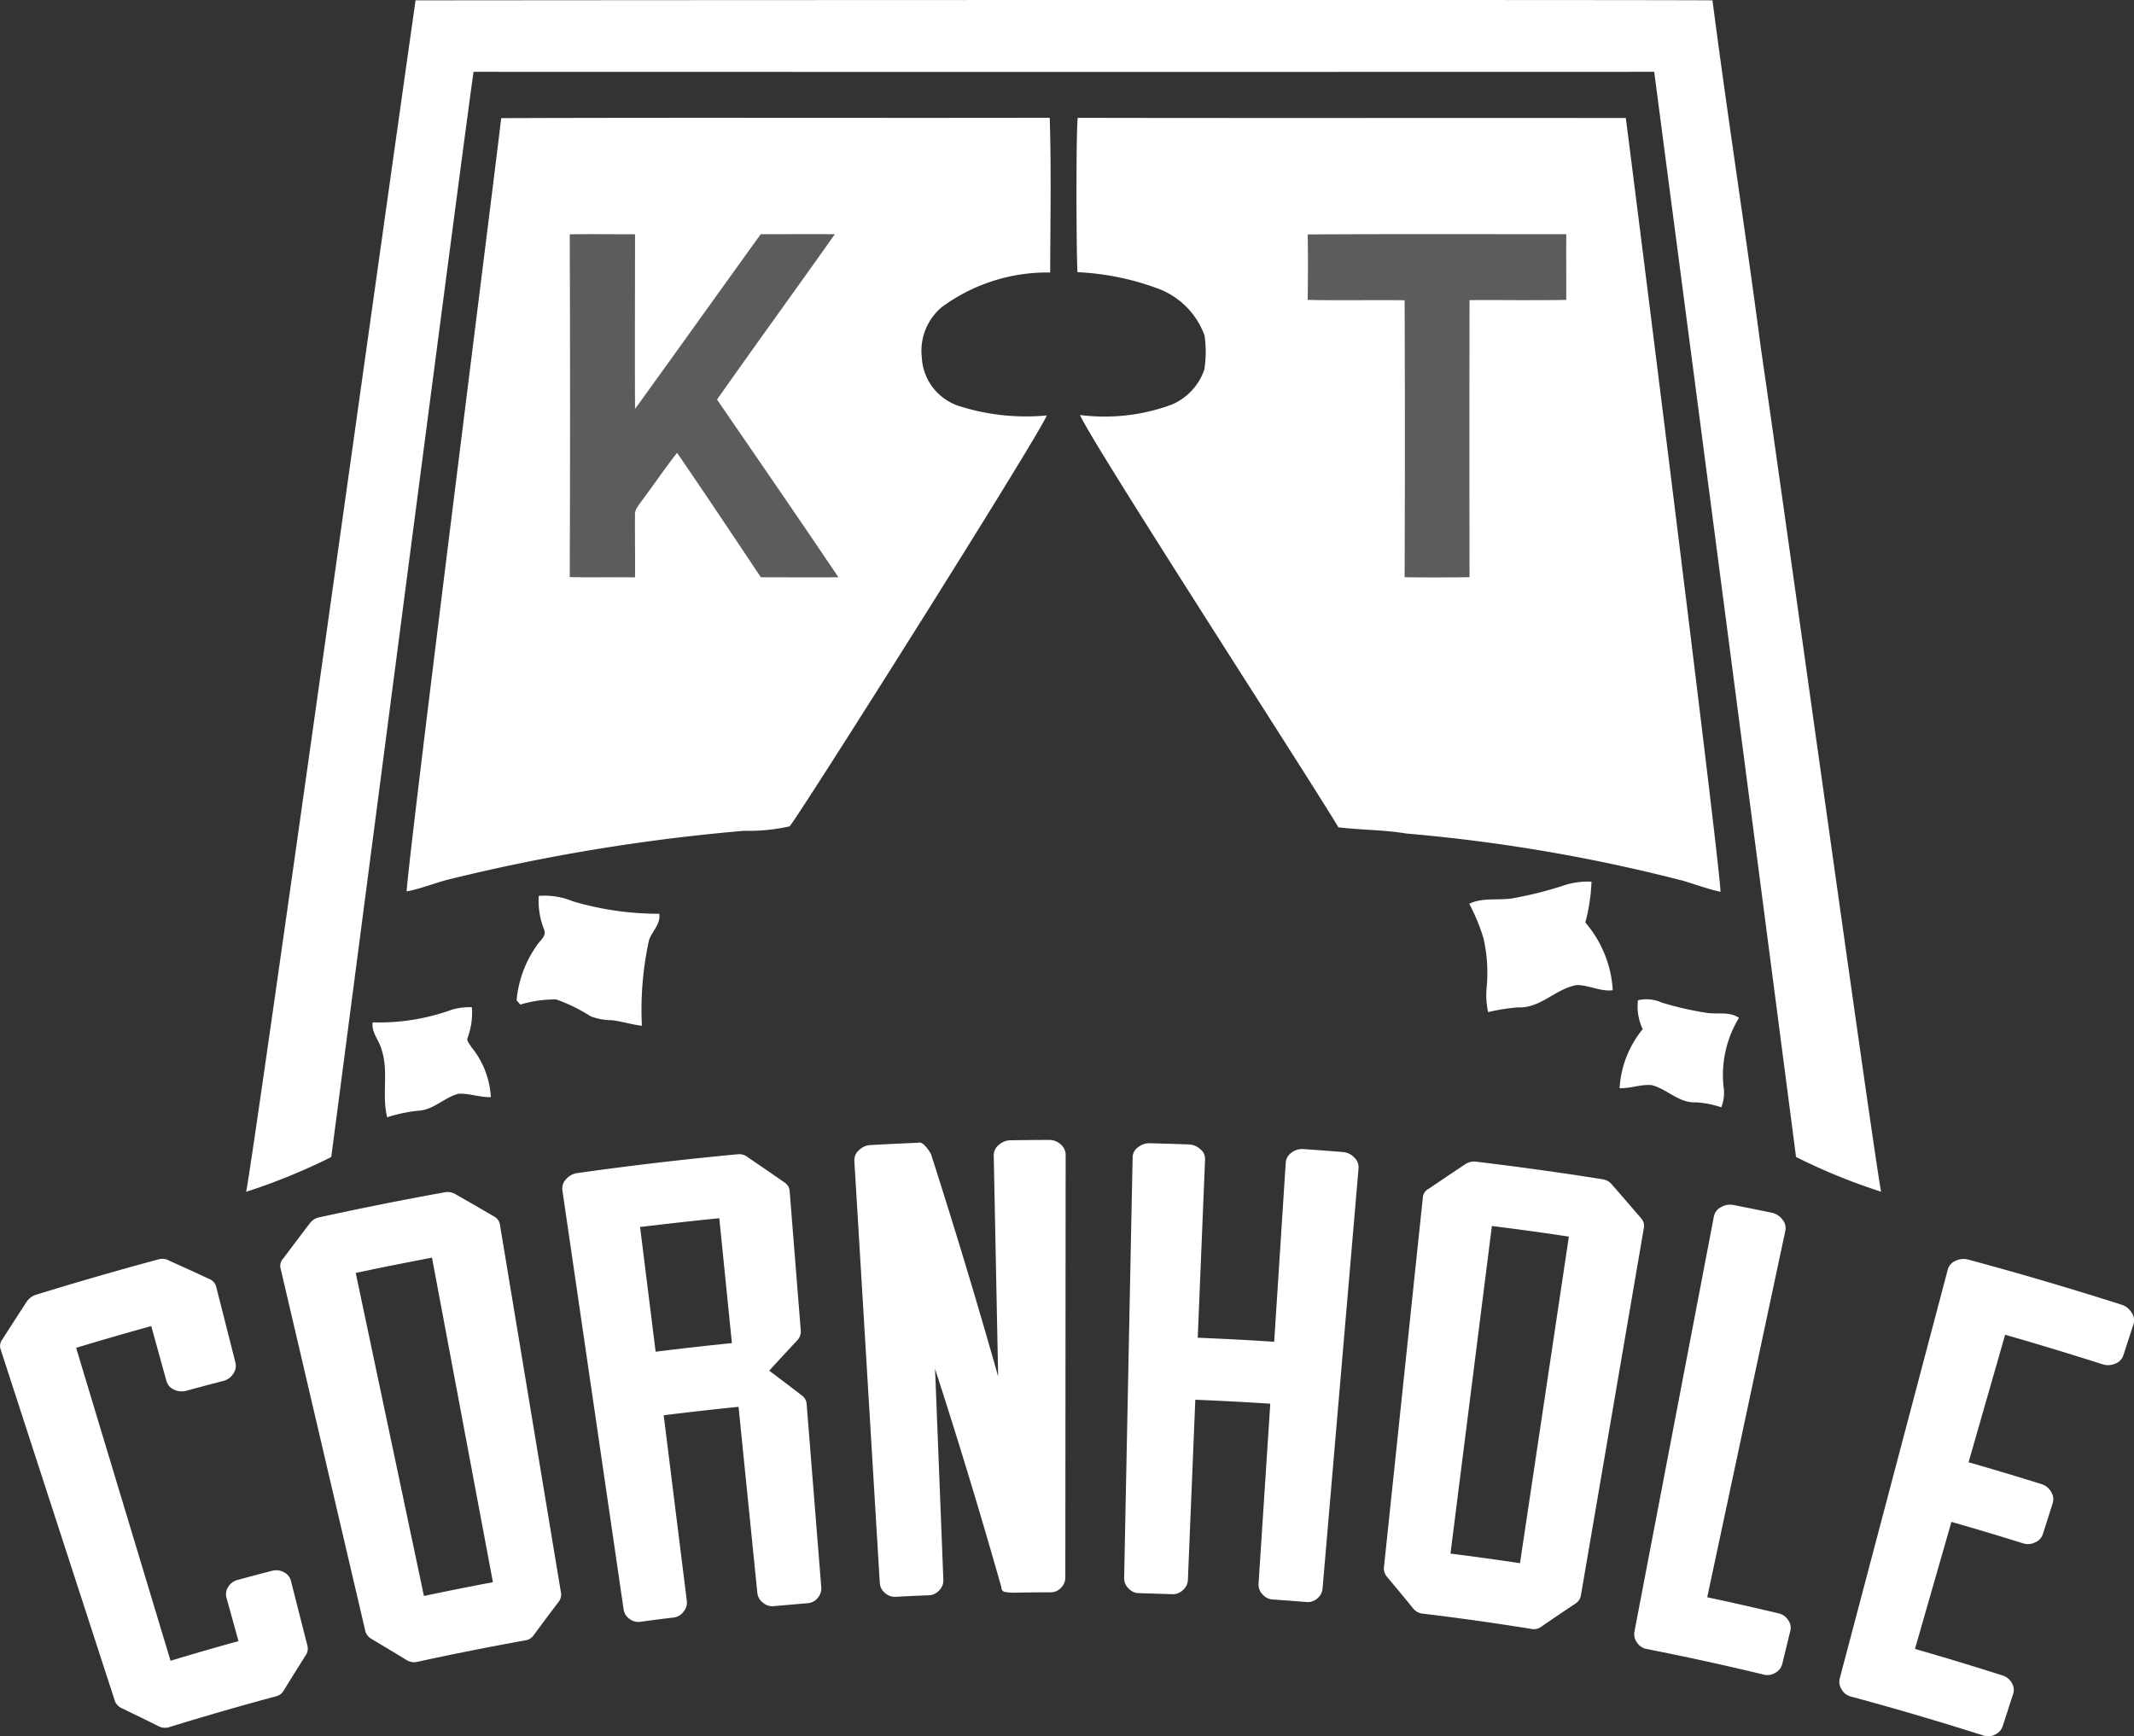 <svg xmlns="http://www.w3.org/2000/svg" width="72.75" height="59.202" viewBox="0 0 72.75 59.202">
  <rect x="0" y="0" width="72.75" height="59.202" fill="#333333" stroke="none"/>
  <g id="Group_33648" data-name="Group 33648" transform="translate(-258.518 -234.466)">
    <g id="Group_3115" data-name="Group 3115" transform="translate(258.518 273.328)">
      <path id="Path_16505" data-name="Path 16505" d="M264.274,587.793a.475.475,0,0,1-.339-.03q-.627-.312-1.261-.616a.464.464,0,0,1-.233-.23l-3.908-12.028a.366.366,0,0,1,.072-.329q.4-.63.811-1.258a.613.613,0,0,1,.3-.246q2.1-.649,4.213-1.218a.48.48,0,0,1,.367.052q.69.309,1.372.627a.379.379,0,0,1,.217.245l.66,2.6a.466.466,0,0,1-.074.377.568.568,0,0,1-.35.249q-.626.162-1.251.332a.6.6,0,0,1-.417-.037.448.448,0,0,1-.262-.3l-.517-1.868q-1.284.355-2.561.741l3.219,10.67q1.155-.349,2.316-.67l-.409-1.479a.451.451,0,0,1,.058-.368.528.528,0,0,1,.326-.24q.588-.16,1.177-.312a.536.536,0,0,1,.393.049.442.442,0,0,1,.241.289L269,585.02a.4.4,0,0,1-.057.315q-.38.6-.75,1.2a.416.416,0,0,1-.254.2Q266.1,587.229,264.274,587.793Z" transform="translate(-258.518 -567.764)" fill="#fff"/>
      <path id="Path_16506" data-name="Path 16506" d="M338.271,569.92a.471.471,0,0,1-.333-.059q-.6-.364-1.2-.722a.467.467,0,0,1-.212-.249l-2.9-12.41a.366.366,0,0,1,.1-.321q.448-.6.906-1.2a.532.532,0,0,1,.323-.2q2.135-.467,4.282-.854a.508.508,0,0,1,.357.067q.66.375,1.312.757a.379.379,0,0,1,.2.262l2.085,12.572a.4.4,0,0,1-.083.309q-.427.563-.844,1.129a.413.413,0,0,1-.268.179Q340.127,569.515,338.271,569.92Zm.247-2.25q1.174-.248,2.352-.469l-2.077-11.065q-1.3.245-2.6.52Z" transform="translate(-324.066 -552.117)" fill="#fff"/>
      <path id="Path_16507" data-name="Path 16507" d="M411.8,559.674a.492.492,0,0,1-.371-.1.476.476,0,0,1-.2-.321l-2.089-14.3a.45.45,0,0,1,.127-.369.6.6,0,0,1,.379-.209q2.734-.386,5.481-.643a.475.475,0,0,1,.351.114q.623.422,1.238.85a.38.38,0,0,1,.172.278l.381,4.782a.437.437,0,0,1-.117.317q-.485.517-.96,1.039.561.42,1.113.845a.389.389,0,0,1,.162.279l.5,6.263a.489.489,0,0,1-.119.358.482.482,0,0,1-.346.183q-.579.049-1.158.1a.491.491,0,0,1-.366-.118.477.477,0,0,1-.19-.33l-.641-6.348q-1.277.129-2.552.288l.789,6.331a.477.477,0,0,1-.112.364.491.491,0,0,1-.33.2Q412.367,559.594,411.8,559.674Zm.52-9.209q1.3-.162,2.6-.294l-.43-4.258q-1.352.137-2.7.3Z" transform="translate(-389.969 -543.24)" fill="#fff"/>
      <path id="Path_16508" data-name="Path 16508" d="M488.841,555.506a.49.49,0,0,1-.36-.133.476.476,0,0,1-.176-.337l-.868-14.4a.449.449,0,0,1,.157-.357.6.6,0,0,1,.395-.176q.807-.045,1.615-.078.111-.037.239.1a1.219,1.219,0,0,1,.209.291q1.213,3.777,2.288,7.576-.075-3.771-.151-7.541a.45.45,0,0,1,.172-.351.6.6,0,0,1,.4-.16q.658-.01,1.316-.012a.566.566,0,0,1,.395.153.459.459,0,0,1,.169.347l-.011,14.423a.49.49,0,0,1-.148.347.463.463,0,0,1-.343.154q-.572,0-1.145.011a1.857,1.857,0,0,1-.434-.025.149.149,0,0,1-.11-.159q-1.059-3.735-2.261-7.446.142,3.6.283,7.2a.477.477,0,0,1-.142.353.491.491,0,0,1-.345.168Q489.413,555.474,488.841,555.506Z" transform="translate(-458.312 -539.924)" fill="#fff"/>
      <path id="Path_16509" data-name="Path 16509" d="M560.229,556.181a.49.49,0,0,1-.348-.162.476.476,0,0,1-.148-.35q.144-7.178.289-14.356a.428.428,0,0,1,.185-.335.619.619,0,0,1,.407-.136q.657.017,1.314.04a.62.62,0,0,1,.4.161.428.428,0,0,1,.164.346l-.25,6.084q1.3.053,2.606.138l.394-6.109a.459.459,0,0,1,.191-.335.59.59,0,0,1,.423-.125q.666.046,1.331.1a.6.6,0,0,1,.39.186.451.451,0,0,1,.148.361q-.614,7.169-1.228,14.339a.489.489,0,0,1-.177.333.482.482,0,0,1-.372.123q-.579-.047-1.159-.087a.49.49,0,0,1-.341-.177.476.476,0,0,1-.133-.357q.2-3.07.4-6.141-1.277-.082-2.556-.135-.126,3.075-.253,6.149a.477.477,0,0,1-.17.341.489.489,0,0,1-.358.14Q560.8,556.2,560.229,556.181Z" transform="translate(-521.41 -540.725)" fill="#fff"/>
      <path id="Path_16510" data-name="Path 16510" d="M630.625,561.128a.468.468,0,0,1-.294-.165q-.441-.539-.891-1.075a.466.466,0,0,1-.118-.3l1.333-12.674a.367.367,0,0,1,.2-.271q.618-.421,1.244-.836a.53.53,0,0,1,.37-.086q2.161.258,4.315.6a.508.508,0,0,1,.315.181q.5.571.991,1.146a.378.378,0,0,1,.1.312l-2.152,12.561a.4.4,0,0,1-.18.264q-.588.391-1.167.79a.413.413,0,0,1-.312.081Q632.5,561.352,630.625,561.128Zm.969-2.045q1.186.15,2.37.327l1.666-11.134q-1.31-.2-2.624-.362Z" transform="translate(-582.146 -544.975)" fill="#fff"/>
      <path id="Path_16511" data-name="Path 16511" d="M696.825,572.455a.493.493,0,0,1-.318-.218.476.476,0,0,1-.088-.371L699.13,557.7a.448.448,0,0,1,.241-.307.6.6,0,0,1,.428-.073q.649.127,1.3.262a.6.6,0,0,1,.366.234.45.45,0,0,1,.1.377l-2.664,12.5q1.223.261,2.441.551a.52.52,0,0,1,.317.226.445.445,0,0,1,.075.367l-.275,1.13a.476.476,0,0,1-.234.3.5.5,0,0,1-.38.067Q698.841,572.851,696.825,572.455Z" transform="translate(-640.7 -555.096)" fill="#fff"/>
      <path id="Path_16512" data-name="Path 16512" d="M751.729,586.771a.5.5,0,0,1-.3-.24.474.474,0,0,1-.063-.376l3.684-13.945a.449.449,0,0,1,.263-.29.609.609,0,0,1,.433-.043q2.627.708,5.229,1.539a.614.614,0,0,1,.342.271.449.449,0,0,1,.064.386l-.349,1.075a.453.453,0,0,1-.276.276.6.6,0,0,1-.43.023q-1.655-.529-3.322-1.007l-1.247,4.347q1.249.358,2.491.746a.558.558,0,0,1,.322.262.458.458,0,0,1,.057.382l-.337,1.062a.463.463,0,0,1-.265.28.548.548,0,0,1-.408.033q-1.218-.381-2.444-.732l-1.243,4.332q1.507.432,3,.91a.524.524,0,0,1,.3.249.444.444,0,0,1,.048.372l-.359,1.106a.475.475,0,0,1-.257.282.5.5,0,0,1-.386.037Q754.015,587.387,751.729,586.771Z" transform="translate(-688.647 -567.793)" fill="#fff"/>
    </g>
    <g id="Group_3122" data-name="Group 3122" transform="translate(266.915 234.466)">
      <g id="Group_3116" data-name="Group 3116" transform="translate(11.028 7.985)">
        <path id="Path_16513" data-name="Path 16513" d="M411.2,297.24c.741-.017,1.481,0,2.222-.008,0,1.986,0,3.972,0,5.957,1.434-1.982,2.854-3.974,4.285-5.958.842,0,1.683,0,2.524,0-1.331,1.883-2.689,3.748-4.014,5.635,1.382,2.017,2.772,4.029,4.137,6.058-.88.006-1.761,0-2.641,0-.947-1.419-1.893-2.838-2.857-4.245-.421.54-.806,1.105-1.215,1.653-.092.139-.228.272-.22.452-.014.714,0,1.427,0,2.142-.741,0-1.481.008-2.222-.008Q411.219,303.082,411.2,297.24Z" transform="translate(-411.2 -297.23)" fill="#5c5c5c"/>
        <path id="Path_16514" data-name="Path 16514" d="M608.887,297.238c2.941-.018,5.883-.009,8.824,0-.008.746-.007,1.492,0,2.236-1.1.022-2.2,0-3.3.008q-.01,4.723,0,9.447c-.736,0-1.473.009-2.209,0q.013-4.72,0-9.441c-1.1-.011-2.205.014-3.307-.015C608.9,298.723,608.9,297.98,608.887,297.238Z" transform="translate(-583.736 -297.228)" fill="#5c5c5c"/>
      </g>
      <g id="Group_3117" data-name="Group 3117" transform="translate(0 0)">
        <path id="Path_16515" data-name="Path 16515" d="M330.289,234.478c13.636-.014,43.111-.019,44.213,0,.512,3.956,1.131,7.9,1.649,11.853.667,4.522,3.88,27.719,4.1,28.767a20.673,20.673,0,0,1-2.9-1.183q-2.407-18.5-4.836-37-20.124.006-40.249,0c-.323,2.23-3.525,26.9-4.851,37a20.559,20.559,0,0,1-2.9,1.185C324.885,273.071,329.232,241.881,330.289,234.478Z" transform="translate(-324.519 -234.466)" fill="#fff"/>
      </g>
      <g id="Group_3119" data-name="Group 3119" transform="translate(4.302 4.015)">
        <g id="Group_3118" data-name="Group 3118" transform="translate(1.163)">
          <path id="Path_16516" data-name="Path 16516" d="M370.7,266.036c6.234-.024,12.468,0,18.7-.013.056,1.758.02,3.518.016,5.276a6.071,6.071,0,0,0-3.692,1.177,1.95,1.95,0,0,0-.686,1.707,1.842,1.842,0,0,0,1.3,1.678,7.534,7.534,0,0,0,2.961.312c-.3.751-8.515,13.764-8.767,14.009a6.285,6.285,0,0,1-1.55.152,65.476,65.476,0,0,0-10.041,1.651c-.493.121-.964.323-1.465.416C367.573,290.872,370.51,267.725,370.7,266.036ZM373.039,270q.019,5.842,0,11.683c.741.016,1.481,0,2.222.008.008-.714-.009-1.428,0-2.142-.008-.18.129-.313.22-.452.408-.548.793-1.113,1.215-1.653.964,1.407,1.91,2.826,2.857,4.245.88,0,1.761.006,2.641,0-1.365-2.029-2.755-4.041-4.137-6.058,1.325-1.886,2.683-3.751,4.014-5.635-.841-.007-1.683,0-2.524,0-1.431,1.985-2.852,3.977-4.285,5.958-.01-1.986,0-3.972,0-5.957C374.52,270,373.78,269.986,373.039,270Z" transform="translate(-367.476 -266.023)" fill="#fff"/>
        </g>
        <path id="Path_16517" data-name="Path 16517" d="M397.708,474.5a2.523,2.523,0,0,1,1.171.187,10.31,10.31,0,0,0,2.937.422c.056.352-.242.591-.349.9a11.079,11.079,0,0,0-.242,2.918c-.345-.037-.675-.149-1.02-.188a2.113,2.113,0,0,1-.725-.132,5.624,5.624,0,0,0-1.177-.577,4.123,4.123,0,0,0-1.222.175l-.128-.144a3.838,3.838,0,0,1,.687-1.869c.1-.166.333-.308.257-.53A2.646,2.646,0,0,1,397.708,474.5Z" transform="translate(-392.041 -447.969)" fill="#fff"/>
        <path id="Path_16518" data-name="Path 16518" d="M361.041,504.475a2.159,2.159,0,0,1,.677-.082,2.4,2.4,0,0,1-.15,1.054c-.028.115.083.2.129.3a2.94,2.94,0,0,1,.668,1.71c-.371.014-.728-.132-1.1-.115-.481.123-.846.548-1.359.578a5.108,5.108,0,0,0-1.074.225c-.192-.749.054-1.542-.185-2.285-.078-.33-.359-.595-.311-.952A7.259,7.259,0,0,0,361.041,504.475Z" transform="translate(-358.331 -474.066)" fill="#fff"/>
      </g>
      <g id="Group_3121" data-name="Group 3121" transform="translate(28.3 4.017)">
        <g id="Group_3120" data-name="Group 3120">
          <path id="Path_16519" data-name="Path 16519" d="M547,266.039c6.229.013,12.457,0,18.687.007.125.914,3.243,25.661,3.228,26.382-.429-.093-.839-.245-1.258-.372a57.259,57.259,0,0,0-9.457-1.615c-.765-.129-1.543-.117-2.312-.212-.777-1.329-8.437-13.152-8.807-14.057a6.616,6.616,0,0,0,3.111-.349,1.994,1.994,0,0,0,1.126-1.2,3.879,3.879,0,0,0,.008-1.163,2.685,2.685,0,0,0-1.654-1.623,9.038,9.038,0,0,0-2.68-.535C546.951,270.256,546.945,266.743,547,266.039Zm7.842,3.978c.014.742.012,1.485,0,2.228,1.1.028,2.2,0,3.307.015q.015,4.72,0,9.441c.736.013,1.473.007,2.209,0q-.006-4.723,0-9.447c1.1-.009,2.2.014,3.3-.008,0-.745-.006-1.491,0-2.236C560.721,270.009,557.779,270,554.838,270.017Z" transform="translate(-546.959 -266.039)" fill="#fff"/>
        </g>
        <path id="Path_16520" data-name="Path 16520" d="M655.506,470.846a2.7,2.7,0,0,1,.88-.108,6.106,6.106,0,0,1-.211,1.393,3.869,3.869,0,0,1,.936,2.309c-.427.055-.819-.186-1.24-.174-.709.127-1.226.794-1.979.759a6.235,6.235,0,0,0-1.029.162,2.747,2.747,0,0,1-.047-.883,5.315,5.315,0,0,0-.114-1.647,6.7,6.7,0,0,0-.483-1.165c.5-.24,1.071-.086,1.6-.209A12.406,12.406,0,0,0,655.506,470.846Z" transform="translate(-638.828 -444.695)" fill="#fff"/>
        <path id="Path_16521" data-name="Path 16521" d="M693.12,502.231a1.257,1.257,0,0,1,.809.079,10.973,10.973,0,0,0,1.491.344c.379.073.8-.058,1.143.176a3.762,3.762,0,0,0-.527,2.338,1.34,1.34,0,0,1-.076.714,3.188,3.188,0,0,0-.873-.171c-.569.03-.974-.454-1.5-.587-.369-.033-.724.117-1.093.105a3.5,3.5,0,0,1,.787-2.013A1.8,1.8,0,0,1,693.12,502.231Z" transform="translate(-673.977 -472.144)" fill="#fff"/>
      </g>
    </g>
  </g>
</svg>
